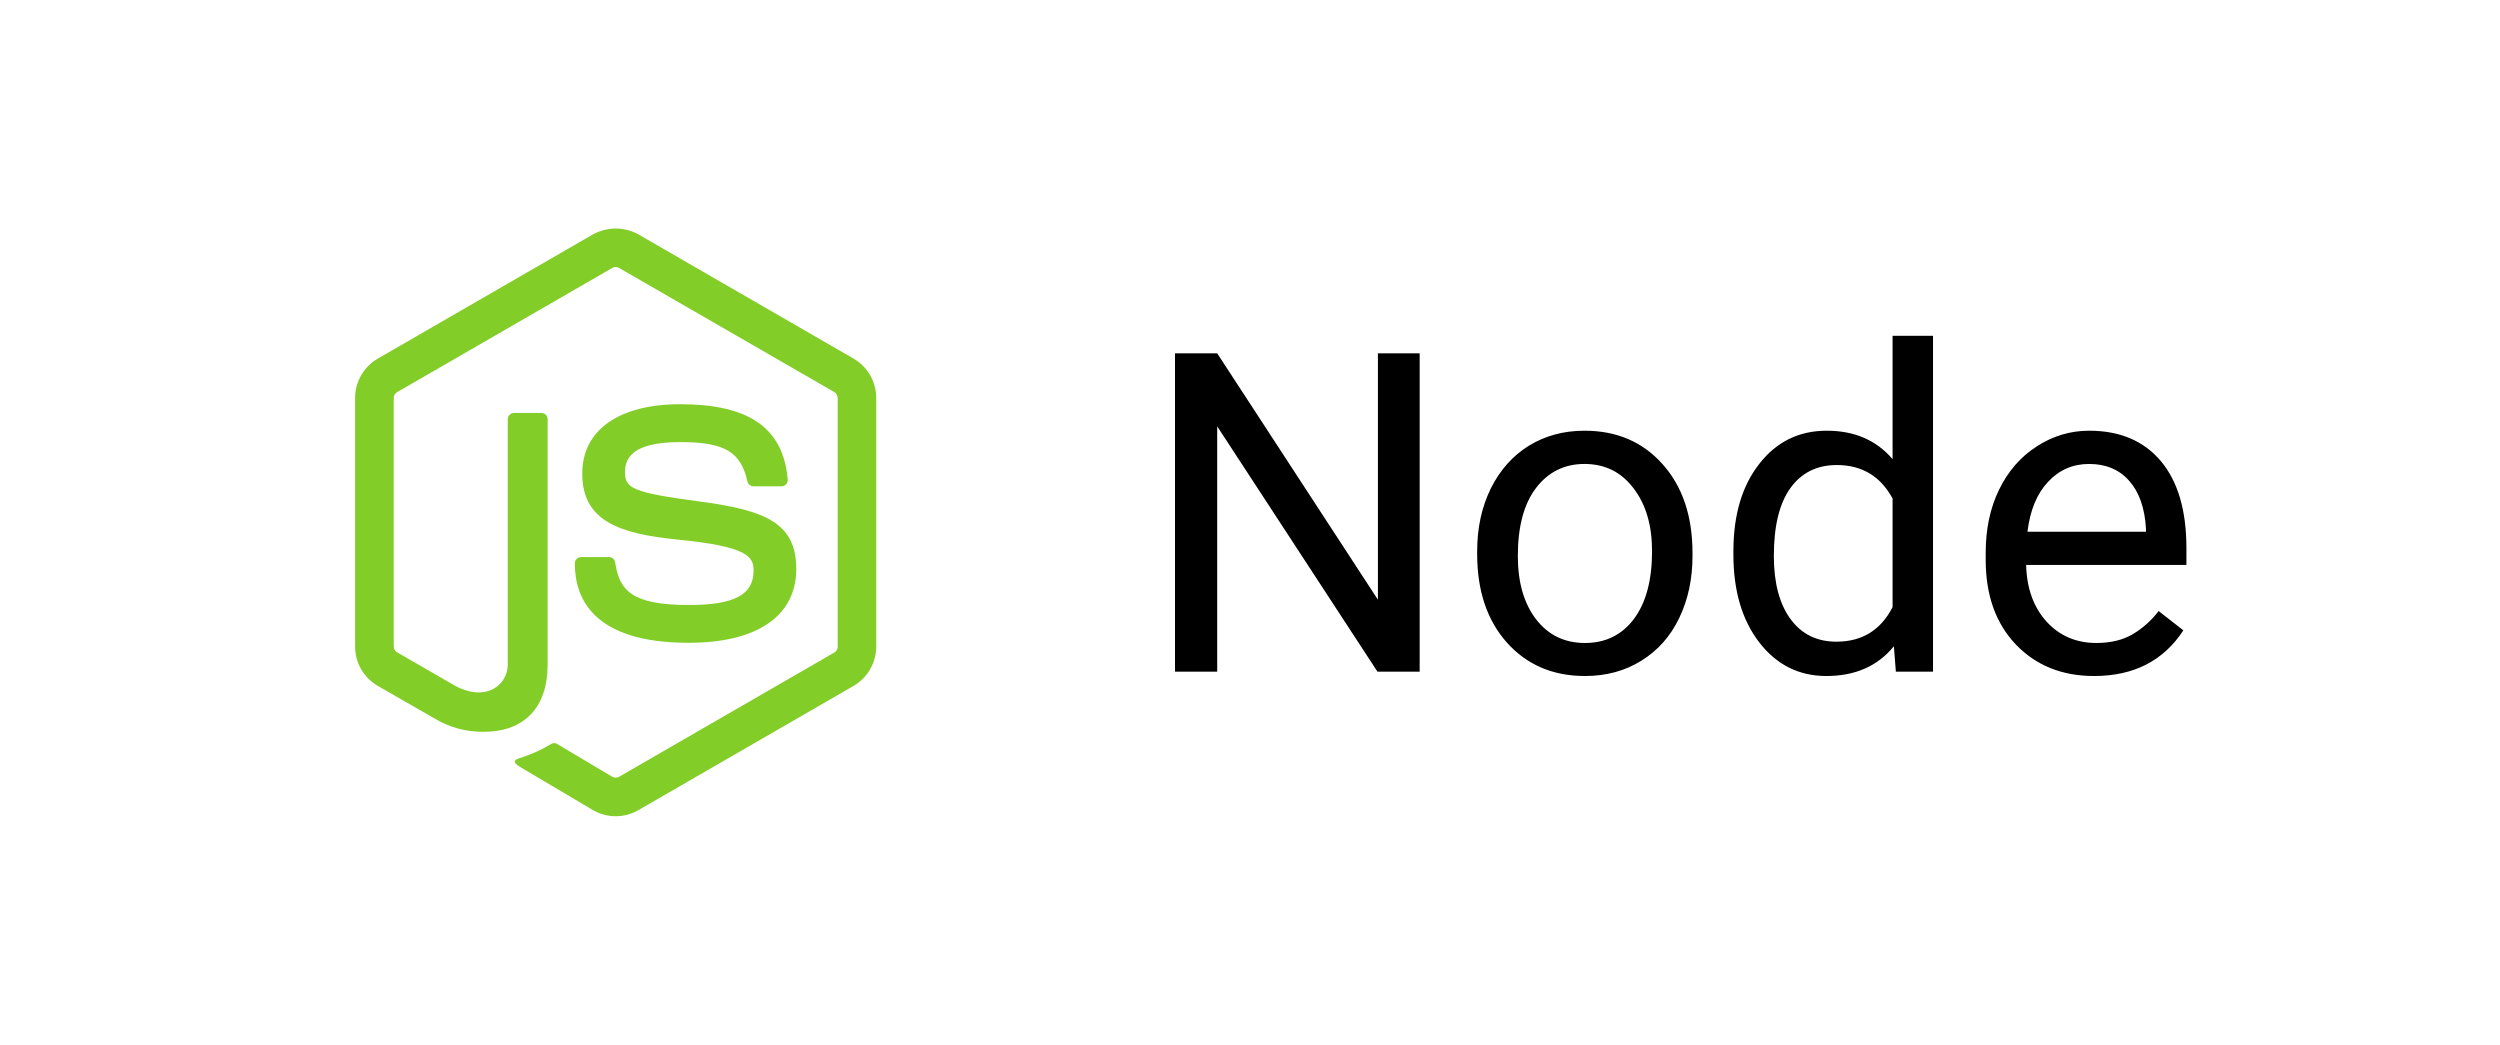<svg width="67" height="28" viewBox="0 0 67 28" fill="none" xmlns="http://www.w3.org/2000/svg">
<g filter="url(#filter0_d)">
<path d="M2.5 5C2.5 2.239 4.739 0 7.5 0H59.5C62.261 0 64.5 2.239 64.5 5V19C64.5 21.761 62.261 24 59.5 24H7.5C4.739 24 2.5 21.761 2.5 19V5Z" fill="white"/>
<path d="M16.5 19.875C16.288 19.875 16.079 19.819 15.895 19.713L13.969 18.573C13.681 18.412 13.821 18.355 13.916 18.322C14.222 18.227 14.515 18.095 14.788 17.928C14.811 17.918 14.836 17.913 14.861 17.915C14.886 17.917 14.91 17.925 14.931 17.939L16.411 18.818C16.439 18.833 16.469 18.84 16.501 18.84C16.532 18.84 16.562 18.833 16.59 18.818L22.361 15.487C22.388 15.471 22.411 15.448 22.426 15.42C22.442 15.393 22.45 15.362 22.45 15.331V8.667C22.45 8.635 22.441 8.604 22.426 8.576C22.41 8.548 22.387 8.525 22.36 8.508L16.589 5.18C16.562 5.164 16.531 5.156 16.5 5.156C16.468 5.156 16.438 5.164 16.411 5.18L10.643 8.509C10.615 8.525 10.592 8.548 10.576 8.576C10.56 8.604 10.552 8.635 10.552 8.667V15.328C10.552 15.359 10.56 15.39 10.576 15.417C10.592 15.444 10.615 15.466 10.642 15.482L12.225 16.395C13.083 16.824 13.608 16.319 13.608 15.812V9.235C13.608 9.191 13.626 9.148 13.658 9.116C13.689 9.084 13.732 9.067 13.777 9.067H14.508C14.553 9.067 14.596 9.084 14.627 9.116C14.659 9.148 14.677 9.191 14.677 9.235V15.812C14.677 16.957 14.054 17.612 12.968 17.612C12.5 17.62 12.039 17.495 11.639 17.251L10.122 16.381C9.938 16.273 9.785 16.12 9.679 15.935C9.572 15.75 9.517 15.541 9.517 15.328V8.667C9.516 8.454 9.572 8.244 9.678 8.059C9.784 7.874 9.937 7.72 10.122 7.612L15.894 4.28C16.08 4.179 16.288 4.125 16.5 4.125C16.712 4.125 16.921 4.179 17.106 4.28L22.878 7.612C23.062 7.72 23.215 7.873 23.321 8.058C23.427 8.242 23.483 8.451 23.483 8.664V15.328C23.483 15.541 23.427 15.75 23.321 15.935C23.215 16.12 23.062 16.273 22.878 16.381L17.106 19.713C16.922 19.819 16.713 19.875 16.5 19.875V19.875Z" fill="#83CD29"/>
<path d="M15.405 13.099C15.405 13.054 15.423 13.011 15.455 12.979C15.486 12.948 15.529 12.93 15.574 12.93H16.321C16.36 12.93 16.399 12.944 16.429 12.97C16.46 12.996 16.48 13.032 16.486 13.071C16.599 13.831 16.936 14.214 18.463 14.214C19.678 14.214 20.196 13.939 20.196 13.294C20.196 12.922 20.049 12.646 18.16 12.461C16.58 12.304 15.604 11.954 15.604 10.692C15.604 9.528 16.585 8.833 18.231 8.833C20.08 8.833 20.995 9.475 21.111 10.852C21.113 10.875 21.11 10.898 21.102 10.92C21.095 10.942 21.083 10.962 21.067 10.979C21.052 10.996 21.033 11.009 21.012 11.019C20.991 11.028 20.968 11.033 20.945 11.034H20.193C20.156 11.033 20.119 11.02 20.09 10.996C20.061 10.973 20.04 10.94 20.031 10.903C19.852 10.104 19.413 9.848 18.231 9.848C16.904 9.848 16.75 10.311 16.75 10.657C16.75 11.077 16.932 11.2 18.724 11.436C20.498 11.671 21.34 12.003 21.34 13.249C21.34 14.507 20.292 15.227 18.463 15.227C15.935 15.23 15.405 14.071 15.405 13.099V13.099Z" fill="#83CD29"/>
<path d="M38.047 16H36.916L32.621 9.426V16H31.49V7.469H32.621L36.928 14.072V7.469H38.047V16ZM39.588 12.771C39.588 12.15 39.709 11.592 39.951 11.096C40.197 10.6 40.537 10.217 40.971 9.947C41.408 9.678 41.906 9.543 42.465 9.543C43.328 9.543 44.025 9.842 44.557 10.44C45.092 11.037 45.359 11.832 45.359 12.824V12.9C45.359 13.518 45.24 14.072 45.002 14.565C44.768 15.053 44.43 15.434 43.988 15.707C43.551 15.98 43.047 16.117 42.477 16.117C41.617 16.117 40.92 15.818 40.385 15.221C39.853 14.623 39.588 13.832 39.588 12.848V12.771ZM40.678 12.9C40.678 13.604 40.84 14.168 41.164 14.594C41.492 15.02 41.93 15.232 42.477 15.232C43.027 15.232 43.465 15.018 43.789 14.588C44.113 14.154 44.275 13.549 44.275 12.771C44.275 12.076 44.109 11.514 43.777 11.084C43.449 10.65 43.012 10.434 42.465 10.434C41.93 10.434 41.498 10.646 41.17 11.072C40.842 11.498 40.678 12.107 40.678 12.9ZM46.455 12.777C46.455 11.805 46.685 11.023 47.147 10.434C47.607 9.84 48.211 9.543 48.957 9.543C49.699 9.543 50.287 9.797 50.721 10.305V7H51.805V16H50.809L50.756 15.32C50.322 15.852 49.719 16.117 48.945 16.117C48.211 16.117 47.611 15.816 47.147 15.215C46.685 14.613 46.455 13.828 46.455 12.859V12.777ZM47.539 12.9C47.539 13.619 47.688 14.182 47.984 14.588C48.281 14.994 48.691 15.197 49.215 15.197C49.902 15.197 50.404 14.889 50.721 14.271V11.359C50.397 10.762 49.898 10.463 49.227 10.463C48.695 10.463 48.281 10.668 47.984 11.078C47.688 11.488 47.539 12.096 47.539 12.9ZM56.123 16.117C55.264 16.117 54.565 15.836 54.025 15.273C53.486 14.707 53.217 13.951 53.217 13.006V12.807C53.217 12.178 53.336 11.617 53.574 11.125C53.816 10.629 54.152 10.242 54.582 9.965C55.016 9.684 55.484 9.543 55.988 9.543C56.812 9.543 57.453 9.814 57.91 10.357C58.367 10.9 58.596 11.678 58.596 12.69V13.141H54.301C54.316 13.766 54.498 14.271 54.846 14.658C55.197 15.041 55.643 15.232 56.182 15.232C56.565 15.232 56.889 15.154 57.154 14.998C57.42 14.842 57.652 14.635 57.852 14.377L58.514 14.893C57.982 15.709 57.185 16.117 56.123 16.117ZM55.988 10.434C55.551 10.434 55.184 10.594 54.887 10.914C54.59 11.23 54.406 11.676 54.336 12.25H57.512V12.168C57.48 11.617 57.332 11.191 57.066 10.891C56.801 10.586 56.441 10.434 55.988 10.434Z" fill="black"/>
</g>
<defs>
<filter id="filter0_d" x="0.5" y="0" width="66" height="28" filterUnits="userSpaceOnUse" color-interpolation-filters="sRGB">
<feFlood flood-opacity="0" result="BackgroundImageFix"/>
<feColorMatrix in="SourceAlpha" type="matrix" values="0 0 0 0 0 0 0 0 0 0 0 0 0 0 0 0 0 0 127 0" result="hardAlpha"/>
<feOffset dy="2"/>
<feGaussianBlur stdDeviation="1"/>
<feComposite in2="hardAlpha" operator="out"/>
<feColorMatrix type="matrix" values="0 0 0 0 0 0 0 0 0 0 0 0 0 0 0 0 0 0 0.25 0"/>
<feBlend mode="normal" in2="BackgroundImageFix" result="effect1_dropShadow"/>
<feBlend mode="normal" in="SourceGraphic" in2="effect1_dropShadow" result="shape"/>
</filter>
</defs>
</svg>

